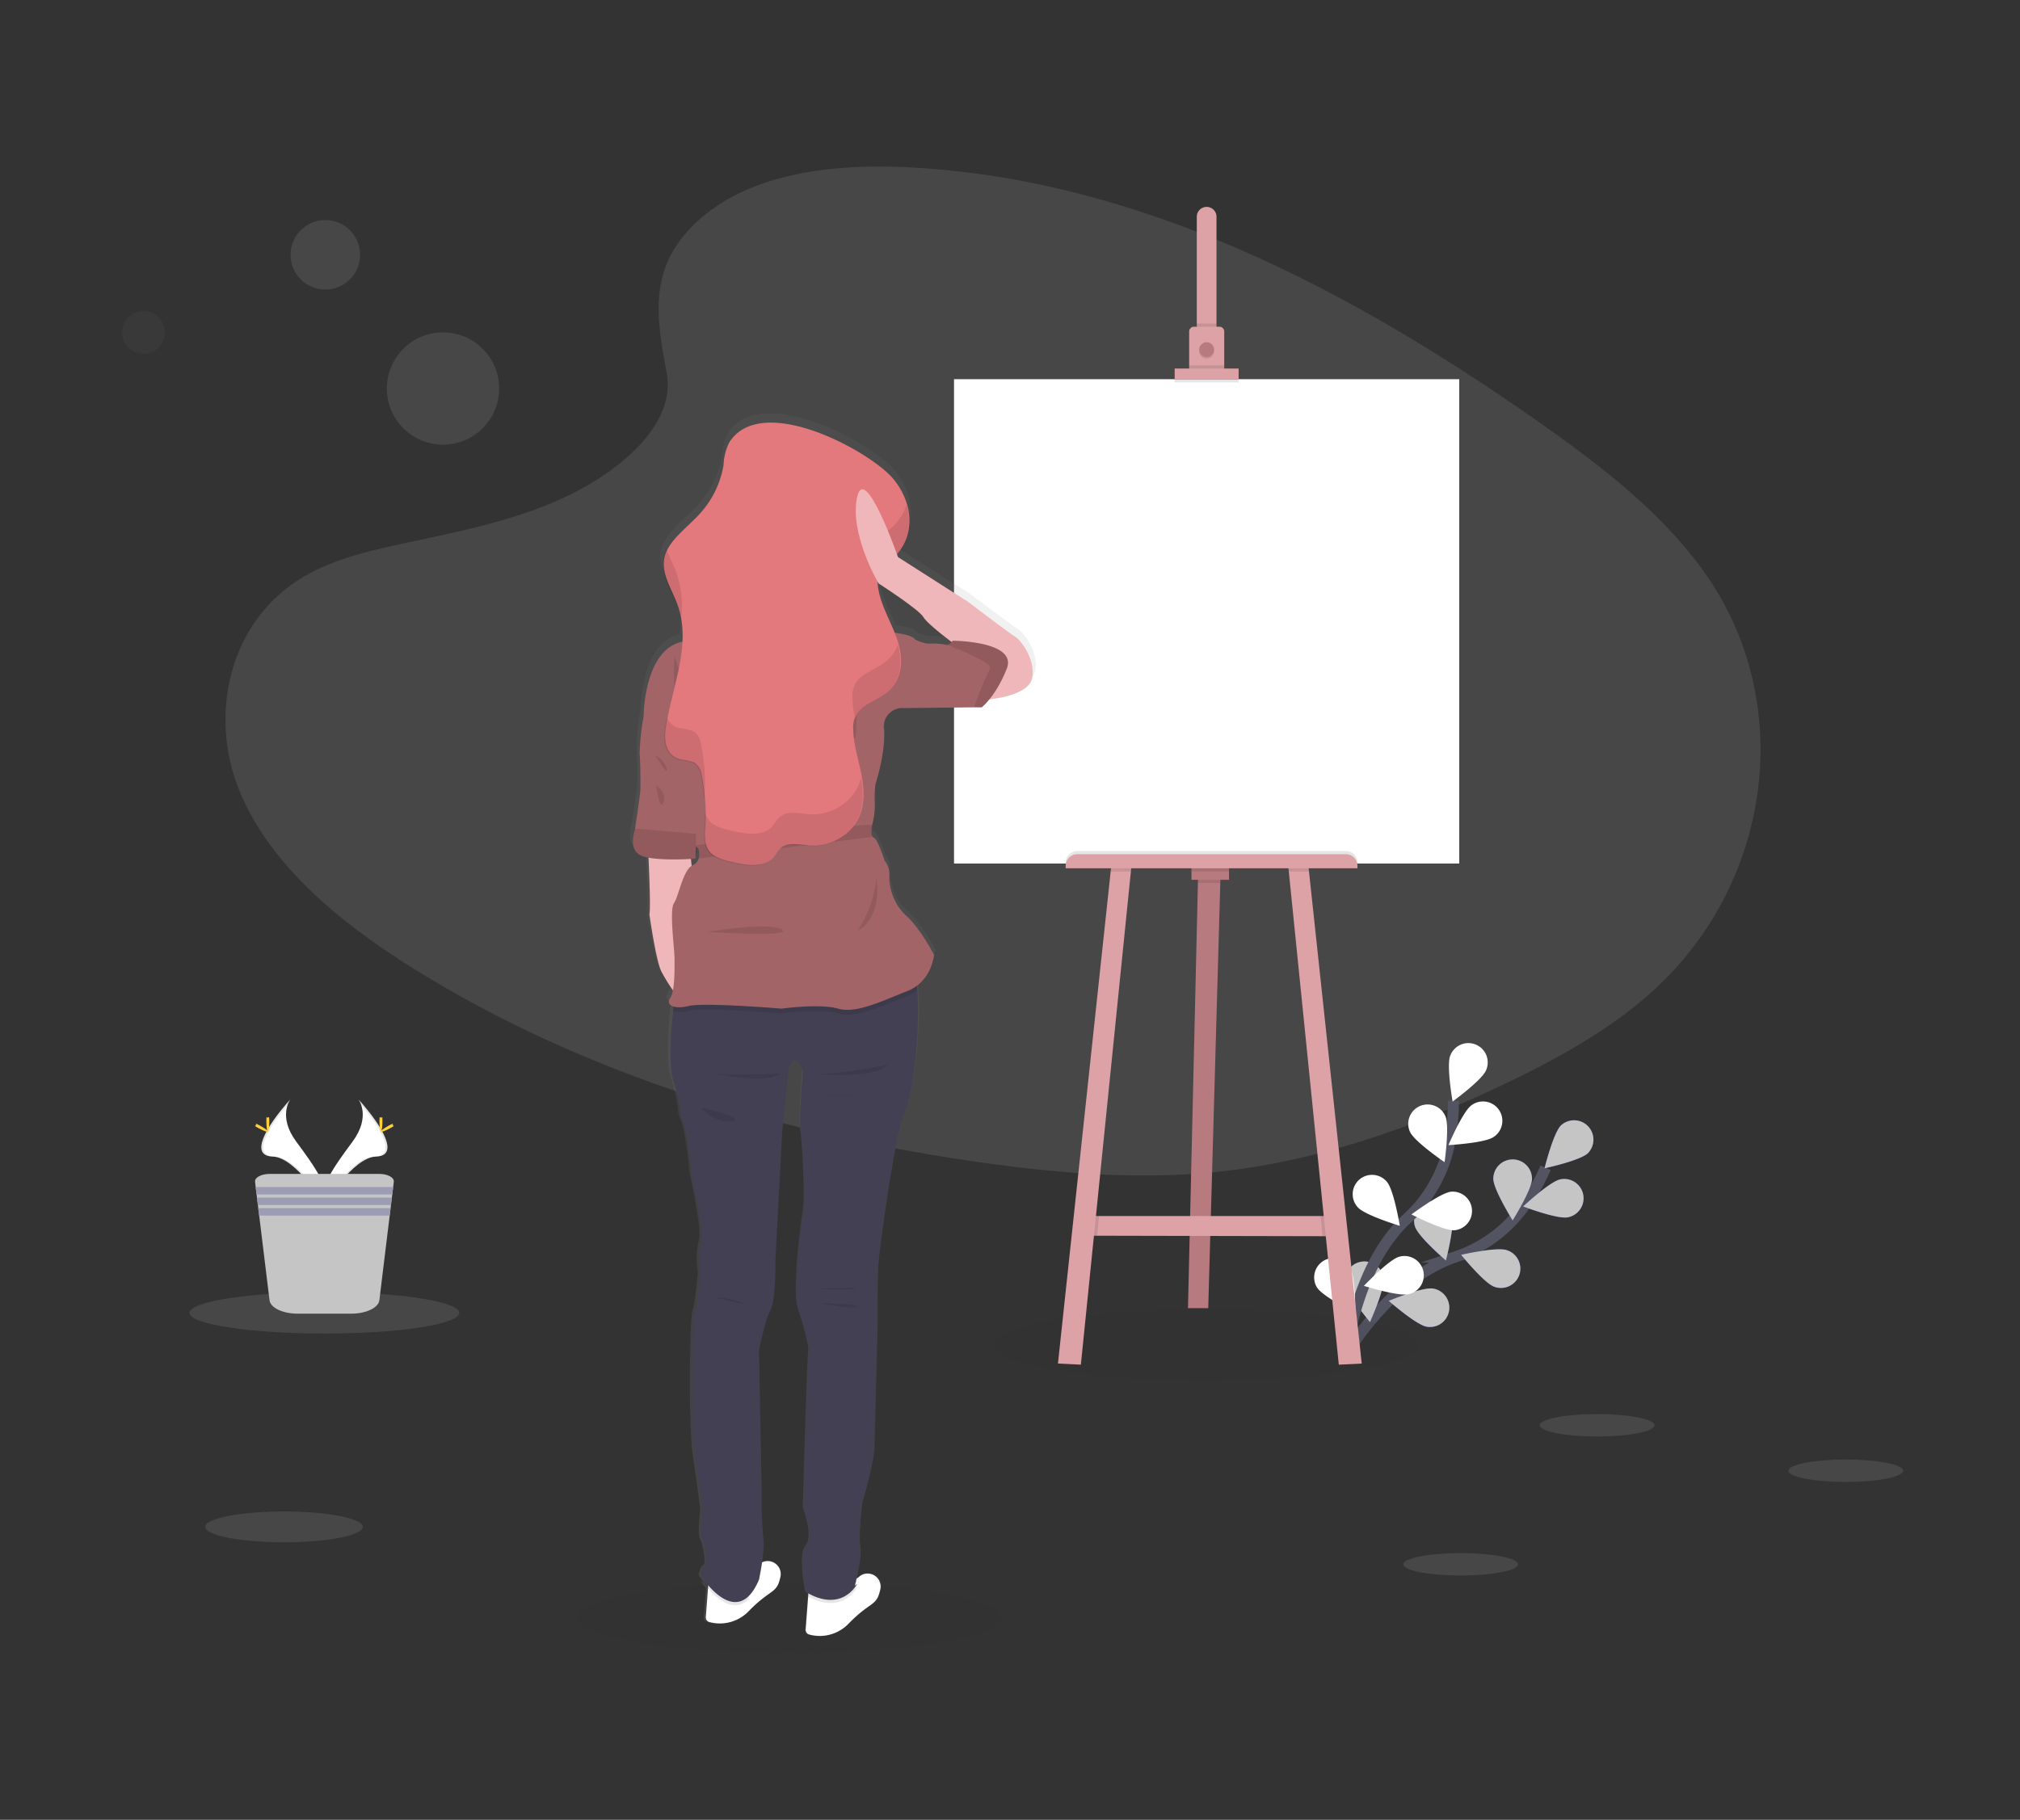 <svg xmlns="http://www.w3.org/2000/svg" xmlns:xlink="http://www.w3.org/1999/xlink" width="364" height="328" viewBox="0 0 364 328"><rect x="0" y="0" width="364" height="328" fill="#333333" stroke="none"/><defs><style>.cls-1{clip-path:url(#clip-ContentUnavailable-dark)}.cls-2,.cls-6{fill:#fff}.cls-10,.cls-16,.cls-19,.cls-2,.cls-7{opacity:.1}.cls-3{fill:none;stroke:#535461;stroke-miterlimit:10;stroke-width:2px}.cls-4{fill:#3f51b5}.cls-5{fill:#c5c5c5}.cls-7{fill:#303030}.cls-8{fill:#b77b7f}.cls-9{fill:#dda2a6}.cls-11{fill:url(#linear-gradient)}.cls-12{fill:#444053}.cls-13{fill:#efb7b9}.cls-14{fill:#a36468}.cls-15{fill:#e3787d}.cls-17{fill:#ffd037}.cls-18{fill:#9d9cb5}.cls-19{fill:#707070}.cls-20{fill:transparent}</style><linearGradient id="linear-gradient" x1=".5" x2=".5" y1="1" gradientUnits="objectBoundingBox"><stop offset="0" stop-color="gray" stop-opacity=".251"/><stop offset=".54" stop-color="gray" stop-opacity=".122"/><stop offset="1" stop-color="gray" stop-opacity=".102"/></linearGradient><clipPath id="clip-ContentUnavailable-dark"><rect width="364" height="328"/></clipPath></defs><g id="ContentUnavailable-dark" class="cls-1"><rect width="364" height="328" class="cls-20"/><g id="Group_79" data-name="Group 79" transform="translate(-3314.469 1299.315)"><g id="Group_78" data-name="Group 78" transform="translate(3336.469 -1269.298)"><path id="Path_381" d="M243.924,42.537c9.385-8.353,24.116-10.066,37.526-9.4,42.118,2.095,80.135,22.426,113.022,45.427,11.907,8.325,23.627,17.3,31.354,28.765,15.743,23.342,11.065,55.676-10.808,74.9-7.444,6.541-16.466,11.566-25.729,16-16.469,7.9-34.24,14.249-52.932,16.064-13.327,1.285-26.821.241-40.074-1.555-37.022-5.031-73.356-16.135-103.824-35.13C179.1,169.285,166.51,158.927,161,145.455s-1.982-30.564,11.66-38.554c5.642-3.3,12.389-4.79,18.991-6.191,9.722-2.059,19.6-4.09,28.37-8.276,9.064-4.325,19.791-12.688,17.992-22.262C236.1,59.912,234.552,50.89,243.924,42.537Z" class="cls-2" data-name="Path 381" transform="translate(-139.882 -33.007)"/><path id="Path_382" d="M785.47,629.142s8.052-14.262,20.174-18.371a24.816,24.816,0,0,0,12.569-9.4,41.618,41.618,0,0,0,3.708-6.67" class="cls-3" data-name="Path 382" transform="translate(-565.404 -414.235)"/><path id="Path_383" d="M906.147,573.841c-1.382,1.343-7.817,2.728-7.817,2.728s1.578-6.39,2.959-7.73a3.487,3.487,0,0,1,4.858,5Z" class="cls-4" data-name="Path 383" transform="translate(-642.004 -396.014)"/><path id="Path_384" d="M894.362,607.888c-1.889.376-8.032-1.957-8.032-1.957s4.8-4.5,6.686-4.883a3.487,3.487,0,1,1,1.359,6.84Z" class="cls-4" data-name="Path 384" transform="translate(-633.859 -418.497)"/><path id="Path_385" d="M857.5,647.174c-1.822-.643-5.957-5.751-5.957-5.751s6.426-1.465,8.238-.835a3.486,3.486,0,1,1-2.281,6.586Z" class="cls-4" data-name="Path 385" transform="translate(-610.247 -445.273)"/><path id="Path_386" d="M817.78,669.271c-1.9-.321-6.84-4.662-6.84-4.662s6.076-2.532,7.974-2.217a3.486,3.486,0,1,1-1.134,6.879Z" class="cls-4" data-name="Path 386" transform="translate(-582.691 -460.16)"/><path id="Path_387" d="M869.59,593.493c0,1.928,3.483,7.509,3.483,7.509s3.489-5.581,3.489-7.505a3.486,3.486,0,0,0-6.972,0Z" class="cls-4" data-name="Path 387" transform="translate(-622.498 -411.052)"/><path id="Path_388" d="M825.321,618.081c.578,1.838,5.571,6.124,5.571,6.124s1.658-6.371,1.083-8.209a3.486,3.486,0,0,0-6.654,2.085Z" class="cls-4" data-name="Path 388" transform="translate(-592.343 -427.029)"/><path id="Path_389" d="M786.474,651.2c.257,1.909,4.456,6.978,4.456,6.978s2.712-6,2.455-7.907a3.486,3.486,0,0,0-6.911.929Z" class="cls-4" data-name="Path 389" transform="translate(-566.064 -449.903)"/><path id="Path_390" d="M906.147,573.841c-1.382,1.343-7.817,2.728-7.817,2.728s1.578-6.39,2.959-7.73a3.487,3.487,0,0,1,4.858,5Z" class="cls-5" data-name="Path 390" transform="translate(-642.004 -396.014)"/><path id="Path_391" d="M894.362,607.888c-1.889.376-8.032-1.957-8.032-1.957s4.8-4.5,6.686-4.883a3.487,3.487,0,1,1,1.359,6.84Z" class="cls-5" data-name="Path 391" transform="translate(-633.859 -418.497)"/><path id="Path_392" d="M857.5,647.174c-1.822-.643-5.957-5.751-5.957-5.751s6.426-1.465,8.238-.835a3.486,3.486,0,1,1-2.281,6.586Z" class="cls-5" data-name="Path 392" transform="translate(-610.247 -445.273)"/><path id="Path_393" d="M817.78,669.271c-1.9-.321-6.84-4.662-6.84-4.662s6.076-2.532,7.974-2.217a3.486,3.486,0,1,1-1.134,6.879Z" class="cls-5" data-name="Path 393" transform="translate(-582.691 -460.16)"/><path id="Path_394" d="M869.59,593.493c0,1.928,3.483,7.509,3.483,7.509s3.489-5.581,3.489-7.505a3.486,3.486,0,0,0-6.972,0Z" class="cls-5" data-name="Path 394" transform="translate(-622.498 -411.052)"/><path id="Path_395" d="M825.321,618.081c.578,1.838,5.571,6.124,5.571,6.124s1.658-6.371,1.083-8.209a3.486,3.486,0,0,0-6.654,2.085Z" class="cls-5" data-name="Path 395" transform="translate(-592.343 -427.029)"/><path id="Path_396" d="M786.474,651.2c.257,1.909,4.456,6.978,4.456,6.978s2.712-6,2.455-7.907a3.486,3.486,0,0,0-6.911.929Z" class="cls-5" data-name="Path 396" transform="translate(-566.064 -449.903)"/><path id="Path_397" d="M786.91,603.265s1.581-16.3,11-24.97a24.816,24.816,0,0,0,7.679-13.69,41.479,41.479,0,0,0,.688-7.6" class="cls-3" data-name="Path 397" transform="translate(-566.382 -388.648)"/><path id="Path_398" d="M851.4,529.63c-.72,1.786-6.04,5.661-6.04,5.661s-1.144-6.484-.424-8.267a3.486,3.486,0,1,1,6.464,2.606Z" class="cls-6" data-name="Path 398" transform="translate(-605.604 -366.765)"/><path id="Path_399" d="M852.578,564.02c-1.574,1.108-8.148,1.468-8.148,1.468s2.57-6.063,4.135-7.171a3.487,3.487,0,1,1,4.013,5.7Z" class="cls-6" data-name="Path 399" transform="translate(-605.421 -389.11)"/><path id="Path_400" d="M831.435,615.023c-1.928.161-7.775-2.847-7.775-2.847s5.272-3.939,7.178-4.1a3.487,3.487,0,0,1,.585,6.949Z" class="cls-6" data-name="Path 400" transform="translate(-591.324 -423.303)"/><path id="Path_401" d="M805.151,651.082c-1.863.482-8.141-1.491-8.141-1.491s4.527-4.777,6.39-5.259a3.486,3.486,0,1,1,1.751,6.748Z" class="cls-6" data-name="Path 401" transform="translate(-573.236 -447.844)"/><path id="Path_402" d="M822.237,564.208c.778,1.761,6.227,5.462,6.227,5.462s.929-6.516.148-8.276a3.486,3.486,0,1,0-6.375,2.821Z" class="cls-6" data-name="Path 402" transform="translate(-590.155 -390.22)"/><path id="Path_403" d="M791.737,604.626c1.269,1.446,7.573,3.341,7.573,3.341s-1.063-6.5-2.336-7.942a3.486,3.486,0,1,0-5.237,4.6Z" class="cls-6" data-name="Path 403" transform="translate(-569.069 -417.045)"/><path id="Path_404" d="M769.633,650.65c1.009,1.642,6.9,4.572,6.9,4.572s.048-6.58-.964-8.222a3.486,3.486,0,1,0-5.941,3.65Z" class="cls-6" data-name="Path 404" transform="translate(-554.303 -448.604)"/><ellipse id="Ellipse_100" cx="38.195" cy="6.403" class="cls-7" data-name="Ellipse 100" rx="38.195" ry="6.403" transform="translate(82.021 255.142)"/><ellipse id="Ellipse_101" cx="38.195" cy="6.403" class="cls-7" data-name="Ellipse 101" rx="38.195" ry="6.403" transform="translate(157.199 205.988)"/><path id="Path_405" d="M603.677,397.623l-.035,1.25-2.172,76.633h-3.65l1.79-76.633.035-1.443Z" class="cls-8" data-name="Path 405" transform="translate(-405.748 -269.74)"/><path id="Path_406" d="M585.653,592.38l-2.734-.006-40.624-.087-2.165,0,1.153-3.553h44.081Z" class="cls-9" data-name="Path 406" transform="translate(-366.593 -399.577)"/><path id="Path_407" d="M607.458,397.623l-.035,1.25H603.39l.035-1.443Z" class="cls-10" data-name="Path 407" transform="translate(-409.528 -269.74)"/><rect id="Rectangle_72" width="6.77" height="2.548" class="cls-8" data-name="Rectangle 72" transform="translate(192.699 126.01)"/><path id="Path_408" d="M542.655,588.73l-.36,3.557-2.165,0,1.153-3.553Z" class="cls-10" data-name="Path 408" transform="translate(-366.593 -399.577)"/><path id="Path_409" d="M538.143,392.05l-.112,1.105-9.012,88.881-4.129-.2,9.5-88.685.106-1.009Z" class="cls-9" data-name="Path 409" transform="translate(-356.249 -266.088)"/><path id="Path_410" d="M675.264,592.38l-2.734-.006-.37-3.643h2.815Z" class="cls-10" data-name="Path 410" transform="translate(-456.203 -399.577)"/><path id="Path_411" d="M667.273,481.84l-4.132.2-9.009-88.881-.112-1.105,3.647.1.106,1.009Z" class="cls-9" data-name="Path 411" transform="translate(-443.892 -266.088)"/><rect id="Rectangle_73" width="91.04" height="87.294" class="cls-6" data-name="Rectangle 73" transform="translate(149.913 38.331)"/><path id="Path_412" d="M706.827,57.527v21.08h-3.55V57.527a1.777,1.777,0,1,1,3.55,0Z" class="cls-9" data-name="Path 412" transform="translate(-509.617 -48.392)"/><rect id="Rectangle_74" width="3.553" height="1.918" class="cls-10" data-name="Rectangle 74" transform="translate(193.656 28.297)"/><path id="Path_413" d="M705.32,123.734v6.959H699v-6.959a.861.861,0,0,1,.864-.864h4.6A.864.864,0,0,1,705.32,123.734Z" class="cls-9" data-name="Path 413" transform="translate(-506.716 -93.998)"/><circle id="Ellipse_102" cx="1.343" cy="1.343" r="1.343" class="cls-10" data-name="Ellipse 102" transform="translate(194.09 31.947)"/><circle id="Ellipse_103" cx="1.343" cy="1.343" r="1.343" class="cls-8" data-name="Ellipse 103" transform="translate(194.09 31.658)"/><rect id="Rectangle_75" width="6.339" height=".864" class="cls-10" data-name="Rectangle 75" transform="translate(192.265 35.834)"/><rect id="Rectangle_76" width="11.525" height="1.921" class="cls-10" data-name="Rectangle 76" transform="translate(189.672 36.988)"/><rect id="Rectangle_77" width="11.525" height="1.921" class="cls-9" data-name="Rectangle 77" transform="translate(189.672 36.409)"/><path id="Path_414" d="M531.308,384h48.4a2.088,2.088,0,0,1,2.088,2.088v.456H529.22v-.456A2.088,2.088,0,0,1,531.308,384Z" class="cls-10" data-name="Path 414" transform="translate(-359.188 -260.625)"/><path id="Path_415" d="M554.556,392.146l3.65-.1-.112,1.105H554.45Z" class="cls-10" data-name="Path 415" transform="translate(-376.312 -266.088)"/><rect id="Rectangle_78" width="6.77" height="1.057" class="cls-10" data-name="Rectangle 78" transform="translate(192.699 126.01)"/><path id="Path_416" d="M657.773,393.155h-3.64l-.112-1.105,3.647.1Z" class="cls-10" data-name="Path 416" transform="translate(-443.892 -266.088)"/><path id="Path_417" d="M531.308,385.77h48.4a2.088,2.088,0,0,1,2.088,2.088v.456H529.22v-.456A2.088,2.088,0,0,1,531.308,385.77Z" class="cls-9" data-name="Path 417" transform="translate(-359.188 -261.826)"/><path id="Path_418" d="M455.347,210.367c-.729-.386-8.675-6.387-8.675-6.387l-12.823-8.132s-.067-.193-.19-.524c3.518-3.994,2.75-9.79-.829-13.864-4.337-4.941-23.936-15.579-29.841-6.48a9.974,9.974,0,0,0-1.07,4.157,17.268,17.268,0,0,1-4.681,9.189c-1.966,2.079-4.546,3.994-5.677,6.345a.381.381,0,0,0-.032-.09,5.9,5.9,0,0,0-.588,1.606c-.562,2.869,1.365,5.619,2.39,8.411a15.264,15.264,0,0,1,.745,2.917c.026-.2.048-.4.071-.594a18.651,18.651,0,0,1,.254,4.292c-7.116,1.449-7.12,13.623-7.12,13.623a41.576,41.576,0,0,0-.729,6.583c.148,1.745.145,5.516.145,6.426s-.877,6.58-.964,7.261a.176.176,0,0,1,0,.029c-.129.745-1.462,4.337,1.761,5.141.225.058.463.106.71.151.138,2.908.389,9,.167,10.352,0,0,1.173,8.18,2.146,10.259a23.593,23.593,0,0,0,2.153,3.476,3.83,3.83,0,0,1-.495,1.41c-.5.716-.241,1.3.591,1.558-.029.247-.061.527-.1.842-.357,3.155-.89,9.427.016,12.6A32.168,32.168,0,0,1,394,296.739a4.236,4.236,0,0,0,.514,2.031c.514.726,1.462,7.48,1.462,8.569s2.487,10.888,1.754,13.211a14.132,14.132,0,0,0-.145,5.59s-.44,5.735-.964,6.969-.733,21.125.071,26.278,1.317,9.436,1.317,9.436-.511,4.72-.074,5.372,1.243,4.575.659,4.79-.877,1.815-.877,1.815a16.173,16.173,0,0,0,1,1.359,5.458,5.458,0,0,1-.659-.28c.231.321.578.778,1.006,1.285l-.4,5.221a.874.874,0,0,0,.643.916,7.348,7.348,0,0,0,7.268-2.043c3.656-3.7,4.9-3.194,5.558-5.443.071-.241.132-.479.183-.7a2.371,2.371,0,0,0-3.364-2.641,17.014,17.014,0,0,0,.241-4.408,65.075,65.075,0,0,1-.292-7.621l-.511-26.426s.948-5.227,2.047-7.258.964-9.147.964-9.147l1.243-23.377,1.169-11.4s1.17-3.92,2.631.437c0,0-.8,8.781-.437,10.888s.877,12.341.511,14.59-1.973,14.593-.964,17.713,2.133,6.9,1.908,8.138-.964,28.019-.964,28.019,1.976,5.141.514,6.824-.074,8.353-.074,8.353.177.125.479.3l-.042.556-.459,6a.88.88,0,0,0,.643.919,7.345,7.345,0,0,0,7.268-2.043c3.656-3.7,4.9-3.194,5.558-5.446.071-.241.132-.475.186-.7a2.376,2.376,0,0,0-3.83-2.345l-.087.074a3.021,3.021,0,0,1-.286.215,1.378,1.378,0,0,1-.145.093c.366-1.658.9-4.5.643-5.828-.366-1.96.363-7.91.363-7.91s2.12-7.117,2.194-9.96l.585-22.648s-.071-9.221.222-11.47,2.631-21.706,4.97-27.515c1.8-4.447,2.6-15.794,2.124-21.549-.026-.283-.051-.556-.084-.81A8.485,8.485,0,0,0,440.4,268.1s-2.635-5.031-5.17-7.161-3.081-5.793-2.991-7.351a3.817,3.817,0,0,0-.877-2.612s-1.169-3.775-1.95-4.161a.611.611,0,0,1-.17-.129c-.53-.569-.122-2.194-.122-2.194v-.051A13.91,13.91,0,0,0,429.6,241a23.151,23.151,0,0,1,.1-3.872s1.854-5.516,1.561-9.873a3.407,3.407,0,0,1,3.8-3.968l12.649-.132h1.439a10.132,10.132,0,0,0,1.385-1.433c2.41-.286,7.284-1.2,7.83-3.855C459.1,214.339,456.08,210.756,455.347,210.367Zm-58.6,40.277.087-2.214c.3.257.5.421.5.421a3.463,3.463,0,0,1,.022,1.773,1.892,1.892,0,0,1-1.1,1.227,1.329,1.329,0,0,0-.177.093l-.122-1.25Zm45.88-38.876a13.523,13.523,0,0,0-3.271-.193,7.276,7.276,0,0,1-2.435-.774c-.321-.627-2.1-1-3.679-1.211-1.2-2.962-2.892-5.851-3.12-8.938a2.374,2.374,0,0,0-.016-.337l.183.321s7.364,4.7,8.193,6.1c.643,1.073,3.737,3.47,5.17,4.543a1.475,1.475,0,0,1-.787.527.434.434,0,0,1-.238-.042Z" class="cls-11" data-name="Path 418" transform="translate(-293.839 -126.951)"/><path id="Path_419" d="M497.356,825.183c-.055.225-.112.459-.183.7-.643,2.249-1.873,1.729-5.462,5.4a7.19,7.19,0,0,1-7.155,2.03.867.867,0,0,1-.643-.912l.453-5.957.215-2.866s5.732,1.606,8.649-.434a3.459,3.459,0,0,0,.283-.215.9.9,0,0,0,.064-.064,2.342,2.342,0,0,1,3.778,2.32Z" class="cls-6" data-name="Path 419" transform="translate(-360.732 -568.727)"/><path id="Path_420" d="M441.356,818.183c-.055.225-.112.459-.183.7-.643,2.249-1.873,1.729-5.462,5.4a7.19,7.19,0,0,1-7.155,2.031.868.868,0,0,1-.643-.912l.453-5.957.215-2.866s5.732,1.606,8.649-.434a3.432,3.432,0,0,0,.283-.215.9.9,0,0,0,.064-.064,2.342,2.342,0,0,1,3.778,2.32Z" class="cls-6" data-name="Path 420" transform="translate(-322.724 -563.976)"/><path id="Path_421" d="M434.172,826.756l.231,3.1c-3.29,3.287-7.206-1.606-8.353-3.213C429.067,828.2,434.172,826.756,434.172,826.756Z" class="cls-10" data-name="Path 421" transform="translate(-321.461 -571.656)"/><path id="Path_422" d="M493.717,826.814l.431-.286c-3,4.569-7.467,2.461-8.858,1.642l.215-2.866s5.732,1.606,8.649-.434C493.926,825.988,493.717,826.814,493.717,826.814Z" class="cls-10" data-name="Path 422" transform="translate(-361.668 -570.454)"/><path id="Path_423" d="M450.469,509.027c-2.307,5.761-4.61,25.06-4.9,27.309s-.215,11.38-.215,11.38l-.578,22.455c-.074,2.811-2.162,9.87-2.162,9.87s-.72,5.905-.36,7.849-.935,7.068-.935,7.068l.431-.289c-3.6,5.462-9.292,1.369-9.292,1.369s-1.369-6.625.074-8.283-.5-6.769-.5-6.769.72-26.577.935-27.8-.864-4.97-1.873-8.068.578-15.341.938-17.574-.145-12.389-.5-14.477.431-10.8.431-10.8c-1.439-4.321-2.593-.431-2.593-.431l-1.153,11.306-1.224,23.194s.145,7.068-.935,9.076-2.018,7.2-2.018,7.2l.5,26.22a65.355,65.355,0,0,0,.289,7.56c.36,2.1-.794,7.492-.794,7.492-4.032,9.5-10.509-.8-10.509-.8s.289-1.584.864-1.8-.215-4.106-.643-4.755.071-5.33.071-5.33-.5-4.247-1.285-9.362-.575-24.848-.071-26.073.935-6.914.935-6.914a14.188,14.188,0,0,1,.145-5.549c.72-2.307-1.729-12.026-1.729-13.109s-.935-7.778-1.439-8.5a4.249,4.249,0,0,1-.5-2.018,32.188,32.188,0,0,0-1.285-5.761c-.893-3.155-.366-9.375-.016-12.508.125-1.16.234-1.9.234-1.9s41.308-6.7,42.956-5.186c.386.357.643,1.581.794,3.325C453.039,493.351,452.23,504.628,450.469,509.027Z" class="cls-12" data-name="Path 423" transform="translate(-309.27 -339.168)"/><path id="Path_424" d="M491.34,662.246a38.4,38.4,0,0,0,6.426.048C499.436,661.957,491.34,662.246,491.34,662.246Z" class="cls-10" data-name="Path 424" transform="translate(-365.775 -460.001)"/><path id="Path_425" d="M492.39,670.858s6.3,1.105,6.622.53S492.39,670.858,492.39,670.858Z" class="cls-10" data-name="Path 425" transform="translate(-366.487 -465.924)"/><path id="Path_426" d="M432.46,667.27a17.306,17.306,0,0,1,5.041.964C439.278,669.053,432.46,667.27,432.46,667.27Z" class="cls-10" data-name="Path 426" transform="translate(-325.812 -463.489)"/><path id="Path_427" d="M395.54,415.7s.527,10.034.241,11.811c0,0,1.15,8.116,2.111,10.178a29.419,29.419,0,0,0,3.027,4.659l2.834-19.92-.675-6.824Z" class="cls-13" data-name="Path 427" transform="translate(-300.754 -292.678)"/><circle id="Ellipse_104" cx="11.091" cy="11.091" r="11.091" class="cls-13" data-name="Ellipse 104" transform="translate(113.466 55.124)"/><path id="Path_428" d="M454.95,254.417s-3.457,6.773-6.914,9.941,20.742,6.77,21.317,6.77-4.321-14.4-3.457-16.141S454.95,254.417,454.95,254.417Z" class="cls-13" data-name="Path 428" transform="translate(-336.154 -183.019)"/><path id="Path_429" d="M453.459,487.645a7.207,7.207,0,0,1-1.78,1c-4.414,1.729-9.218,4.129-12.482,3.171s-10.178,0-10.178,0-13.928-1.153-16.707-.482a5.445,5.445,0,0,1-2.892.074c.125-1.16.235-1.9.235-1.9s41.356-6.7,43-5.186C453.051,484.676,453.3,485.9,453.459,487.645Z" class="cls-10" data-name="Path 429" transform="translate(-310.174 -339.168)"/><path id="Path_430" d="M445.338,342.545s-.382,4.8-4.8,6.532-9.218,4.129-12.482,3.171-10.178,0-10.178,0-13.928-1.153-16.707-.482-4.228-.19-3.364-1.439.771-5.378.771-7.107-.964-8.739-.1-9.989,1.632-6.05,3.361-6.821a1.883,1.883,0,0,0,1.08-1.218,3.482,3.482,0,0,0-.022-1.757s-.292-.241-.694-.6c-1.018-.909-2.741-2.6-2.188-3.149.768-.771,0-5.764,0-5.764s-1.825-3.839-1.15-5.279-5.86-9.028-5.86-9.028,0-13.057,7.875-13.635c0,0,5.571.193,6.243-2.3s5.089-3.939,5.089-3.939l10.085,2.21s8.929,1.928,10.564.768,2.892,1.536,2.892,1.536,5.568.289,6.143,1.443-1.822,12.386-1.822,12.386a3.367,3.367,0,0,0-3.746,3.939c.289,4.321-1.555,9.8-1.555,9.8a23.106,23.106,0,0,0-.1,3.839,13.137,13.137,0,0,1-.469,3.409v.048s-.4,1.606.119,2.178a.642.642,0,0,0,.167.128c.771.382,1.928,4.129,1.928,4.129a3.8,3.8,0,0,1,.864,2.593,9.731,9.731,0,0,0,2.978,7.3C442.755,337.556,445.338,342.545,445.338,342.545Z" class="cls-14" data-name="Path 430" transform="translate(-299.03 -200.468)"/><path id="Path_431" d="M398.457,360.682v.408l-.173,4.5s-5.908.479-9.125-.321-1.863-4.37-1.735-5.108a.12.12,0,0,0,0-.029c.093-.675.964-6.291.964-7.2s0-4.659-.145-6.387a42.273,42.273,0,0,1,.707-6.545l.623-.765,6.766,2.593Z" class="cls-14" data-name="Path 431" transform="translate(-294.98 -240.844)"/><path id="Path_432" d="M398.407,405.332l-.173,4.5s-5.908.479-9.125-.321-1.863-4.369-1.735-5.108Z" class="cls-10" data-name="Path 432" transform="translate(-294.946 -285.076)"/><path id="Path_433" d="M422.346,408.27a3.482,3.482,0,0,0-.023-1.757s-.292-.241-.694-.6c5.086-.71,25.227-3.473,32.01-3.775v.048s-.4,1.606.119,2.178Z" class="cls-10" data-name="Path 433" transform="translate(-318.461 -283.542)"/><path id="Path_434" d="M516.419,432s1.25,7.068-3.409,9.555A21.348,21.348,0,0,0,516.419,432Z" class="cls-10" data-name="Path 434" transform="translate(-380.482 -303.808)"/><path id="Path_435" d="M428.72,460.257s11.245-1.928,13.446-.431S428.72,460.257,428.72,460.257Z" class="cls-10" data-name="Path 435" transform="translate(-323.273 -322.308)"/><path id="Path_436" d="M509.587,326.22s-1.729,7.107-.434,8.739S509.587,326.22,509.587,326.22Z" class="cls-10" data-name="Path 436" transform="translate(-377.538 -232.014)"/><path id="Path_437" d="M410.069,308.14a7,7,0,0,1,.623,5.378C409.731,316.256,410.069,308.14,410.069,308.14Z" class="cls-10" data-name="Path 437" transform="translate(-310.576 -219.743)"/><path id="Path_438" d="M400,380.18s2.018,1.2,1.346,3.072S400,380.18,400,380.18Z" class="cls-10" data-name="Path 438" transform="translate(-303.781 -268.638)"/><path id="Path_439" d="M399.43,363.14s1.87,1.009,2.111,2.5S399.43,363.14,399.43,363.14Z" class="cls-10" data-name="Path 439" transform="translate(-303.394 -257.072)"/><path id="Path_440" d="M485.81,538.534s11.766,1.2,14.117-1.584C499.927,536.966,489.315,539.064,485.81,538.534Z" class="cls-10" data-name="Path 440" transform="translate(-362.021 -375.039)"/><path id="Path_441" d="M422.59,539.79s12.63,2.978,15.126.623C437.716,540.413,426.863,541.229,422.59,539.79Z" class="cls-10" data-name="Path 441" transform="translate(-319.113 -376.967)"/><path id="Path_442" d="M488.65,554s5.282,0,7.73.145S488.65,554,488.65,554Z" class="cls-10" data-name="Path 442" transform="translate(-363.949 -386.611)"/><path id="Path_443" d="M425.28,561s2.593,2.93,5.523,2.4S425.28,561,425.28,561Z" class="cls-10" data-name="Path 443" transform="translate(-320.939 -391.362)"/><path id="Path_444" d="M416.155,180.193a9.921,9.921,0,0,0-1.054,4.125,17.191,17.191,0,0,1-4.607,9.118c-2.3,2.448-5.462,4.668-6.06,7.659-.565,2.84,1.353,5.574,2.358,8.353,2.651,7.29-1.051,14.937-2.13,22.461-.3,2.079.061,4.736,2.622,5.427a14.541,14.541,0,0,1,2.435.537,2.927,2.927,0,0,1,1.436,2.288,34.961,34.961,0,0,1,.662,9.407c-.116,1.767-.244,3.8,1.427,5.015a8.435,8.435,0,0,0,2.766,1.105c2.631.71,6.034,1.285,7.807-.382.745-.7,1.025-1.68,1.953-2.233,1.391-.826,3.364-.267,5.115-.18a9.288,9.288,0,0,0,8.315-4.469c1.417-2.541,1.285-5.462.771-8.2s-1.433-5.462-1.5-8.244a4.787,4.787,0,0,1,.617-2.8c1.07-1.655,3.56-2.406,5.263-3.708,3.19-2.442,3.181-6.442,2.021-9.79s-3.242-6.557-3.5-10.018a3.814,3.814,0,0,1,.472-2.419,9.818,9.818,0,0,1,1.928-1.812c4.655-3.933,4.106-10.39.257-14.811C441.273,181.722,421.97,171.168,416.155,180.193Z" class="cls-15" data-name="Path 444" transform="translate(-306.721 -130.508)"/><g id="Group_77" class="cls-16" data-name="Group 77" transform="translate(97.466 61.039)"><path id="Path_445" d="M407.078,261.015a18.3,18.3,0,0,0-.736-8.659c-.508-1.394-1.243-2.779-1.78-4.177a6.027,6.027,0,0,0-.578,1.606c-.565,2.84,1.353,5.574,2.358,8.353A15.2,15.2,0,0,1,407.078,261.015Z" data-name="Path 445" transform="translate(-403.882 -240.087)"/><path id="Path_446" d="M411.858,356.3a35.09,35.09,0,0,0-.659-9.407,2.933,2.933,0,0,0-1.439-2.284,14.228,14.228,0,0,0-2.435-.537,3.319,3.319,0,0,1-2.249-1.857c-.148.733-.276,1.462-.382,2.194-.3,2.079.061,4.736,2.622,5.427a14.227,14.227,0,0,1,2.435.533,2.938,2.938,0,0,1,1.439,2.288,35.61,35.61,0,0,1,.617,4.344C411.829,356.758,411.842,356.527,411.858,356.3Z" data-name="Path 446" transform="translate(-404.372 -303.906)"/><path id="Path_447" d="M454.438,377.987a9.278,9.278,0,0,1-8.318,4.469c-1.751-.09-3.724-.643-5.112.18-.929.549-1.211,1.536-1.957,2.233-1.774,1.655-5.176,1.092-7.807.382a8.535,8.535,0,0,1-2.766-1.105,3.47,3.47,0,0,1-1.365-2.217c.019.986,0,1.976-.061,2.962-.116,1.767-.244,3.8,1.427,5.018a8.531,8.531,0,0,0,2.766,1.1c2.631.71,6.034,1.285,7.807-.382.745-.7,1.028-1.68,1.957-2.249,1.388-.826,3.361-.267,5.112-.18a9.3,9.3,0,0,0,8.318-4.469c1.362-2.455,1.3-5.23.826-7.881A8.632,8.632,0,0,1,454.438,377.987Z" data-name="Path 447" transform="translate(-419.566 -326.738)"/><path id="Path_448" d="M526.215,227.26a9.064,9.064,0,0,0-1.928,1.812,3.814,3.814,0,0,0-.472,2.419,12.871,12.871,0,0,0,.662,3.084,12.827,12.827,0,0,1,1.751-1.555,9.328,9.328,0,0,0,2.892-10.031A9.17,9.17,0,0,1,526.215,227.26Z" data-name="Path 448" transform="translate(-485.258 -222.99)"/><path id="Path_449" d="M516.023,304.419c-1.7,1.3-4.193,2.056-5.26,3.711a4.772,4.772,0,0,0-.62,2.8,19.3,19.3,0,0,0,.411,3.341,3.1,3.1,0,0,1,.209-.376c1.067-1.655,3.56-2.406,5.26-3.708,2.914-2.23,3.158-5.757,2.3-8.9a6.67,6.67,0,0,1-2.3,3.139Z" data-name="Path 449" transform="translate(-476.001 -276.126)"/></g><path id="Path_450" d="M534.759,252.062s8.308-.431,9.028-3.936-2.249-7.068-2.975-7.444-8.559-6.339-8.559-6.339l-12.627-8.064s-6.05-17.35-7.39-10.709,3.891,15.46,3.891,15.46,7.248,4.659,8.064,6.05S530,242.122,530,242.122Z" class="cls-13" data-name="Path 450" transform="translate(-379.808 -155.887)"/><path id="Path_451" d="M554.823,303.45c-1.966,5-4.514,6.965-4.514,6.965h-1.417l-12.456.129L535,306.621l2.018-8.5,1.247.051a7.191,7.191,0,0,0,2.4.768,13.218,13.218,0,0,1,3.213.19.4.4,0,0,0,.234.035c.472-.048.964-.755.964-.755S556.793,298.457,554.823,303.45Z" class="cls-14" data-name="Path 451" transform="translate(-395.407 -212.942)"/><path id="Path_452" d="M574.038,304.034c-1.966,5-4.514,6.966-4.514,6.966h-1.417A71.1,71.1,0,0,1,571,304.021c.582-.887-4.636-3.094-7.688-4.286.472-.048.964-.755.964-.755S576.007,299.041,574.038,304.034Z" class="cls-10" data-name="Path 452" transform="translate(-414.621 -213.526)"/><ellipse id="Ellipse_105" cx="14.194" cy="2.776" class="cls-2" data-name="Ellipse 105" rx="14.194" ry="2.776" transform="translate(14.985 242.412)"/><ellipse id="Ellipse_106" cx="10.339" cy="2.021" class="cls-2" data-name="Ellipse 106" rx="10.339" ry="2.021" transform="translate(255.456 224.857)"/><ellipse id="Ellipse_107" cx="10.339" cy="2.021" class="cls-2" data-name="Ellipse 107" rx="10.339" ry="2.021" transform="translate(300.272 233.047)"/><ellipse id="Ellipse_108" cx="10.339" cy="2.021" class="cls-2" data-name="Ellipse 108" rx="10.339" ry="2.021" transform="translate(230.877 249.914)"/><path id="Path_453" d="M219.589,556.31s2.326,3.043-1.073,7.631-6.2,8.463-5.06,11.325c0,0,5.125-8.524,9.3-8.643S224.18,561.438,219.589,556.31Z" class="cls-6" data-name="Path 453" transform="translate(-176.996 -388.179)"/><path id="Path_454" d="M219.862,556.31a3.787,3.787,0,0,1,.475.964c4.071,4.784,6.239,9.247,2.326,9.359-3.643.1-8.016,6.622-9.064,8.267a3.037,3.037,0,0,0,.125.376s5.125-8.524,9.3-8.643S224.453,561.438,219.862,556.31Z" class="cls-10" data-name="Path 454" transform="translate(-177.269 -388.179)"/><path id="Path_455" d="M245.407,566.915c0,1.07-.119,1.928-.267,1.928s-.27-.867-.27-1.928.151-.565.3-.565S245.407,565.832,245.407,566.915Z" class="cls-17" data-name="Path 455" transform="translate(-198.492 -394.909)"/><path id="Path_456" d="M247.288,570.792c-.938.511-1.757.823-1.828.691s.643-.643,1.571-1.163.569-.138.643,0S248.226,570.278,247.288,570.792Z" class="cls-17" data-name="Path 456" transform="translate(-198.889 -397.508)"/><path id="Path_457" d="M183.832,556.31s-2.326,3.043,1.073,7.631,6.2,8.463,5.07,11.325c0,0-5.141-8.524-9.317-8.643S179.241,561.438,183.832,556.31Z" class="cls-6" data-name="Path 457" transform="translate(-153.515 -388.179)"/><path id="Path_458" d="M183.827,556.31a3.786,3.786,0,0,0-.475.964c-4.071,4.784-6.239,9.247-2.326,9.359,3.643.1,8.032,6.622,9.064,8.267a3.684,3.684,0,0,1-.122.376s-5.141-8.524-9.317-8.643S179.236,561.438,183.827,556.31Z" class="cls-10" data-name="Path 458" transform="translate(-153.51 -388.179)"/><path id="Path_459" d="M181.43,566.915c0,1.07.119,1.928.267,1.928s.27-.867.27-1.928-.151-.565-.3-.565S181.43,565.832,181.43,566.915Z" class="cls-17" data-name="Path 459" transform="translate(-155.435 -394.909)"/><path id="Path_460" d="M175.6,570.792c.941.511,1.757.823,1.831.691s-.643-.643-1.574-1.163-.569-.138-.643,0S174.661,570.278,175.6,570.792Z" class="cls-17" data-name="Path 460" transform="translate(-151.088 -397.508)"/><ellipse id="Ellipse_109" cx="24.305" cy="3.73" class="cls-2" data-name="Ellipse 109" rx="24.305" ry="3.73" transform="translate(12.148 202.881)"/><path id="Path_461" d="M200.092,599.553l-.116.964-.164,1.34-.067.559-.164,1.343-.071.559-.164,1.34L197.489,620.9c-.167,1.362-2.39,2.423-5.076,2.423h-9.645c-2.686,0-4.906-1.06-5.073-2.423l-1.86-15.245-.164-1.34-.067-.559-.167-1.343-.067-.559-.164-1.34-.116-.964c-.093-.771,1.108-1.42,2.628-1.42h19.766C198.983,598.133,200.188,598.782,200.092,599.553Z" class="cls-5" data-name="Path 461" transform="translate(-151.128 -416.563)"/><path id="Path_462" d="M99.674,572.5l-.161,1.343H75.051L74.89,572.5Z" class="cls-18" data-name="Path 462" transform="translate(-50.829 -388.562)"/><path id="Path_463" d="M99.931,578.42l-.161,1.34h-24l-.164-1.34Z" class="cls-18" data-name="Path 463" transform="translate(-51.317 -392.58)"/><path id="Path_464" d="M100.189,584.33l-.164,1.34H76.494l-.164-1.34Z" class="cls-18" data-name="Path 464" transform="translate(-51.806 -396.591)"/><circle id="Ellipse_110" cx="10.121" cy="10.121" r="10.121" class="cls-2" data-name="Ellipse 110" transform="translate(47.708 29.887)"/><circle id="Ellipse_111" cx="6.265" cy="6.265" r="6.265" class="cls-2" data-name="Ellipse 111" transform="translate(30.358 9.646)"/><circle id="Ellipse_112" cx="3.855" cy="3.855" r="3.855" class="cls-19" data-name="Ellipse 112" transform="translate(0 26.032)"/></g></g></g></svg>